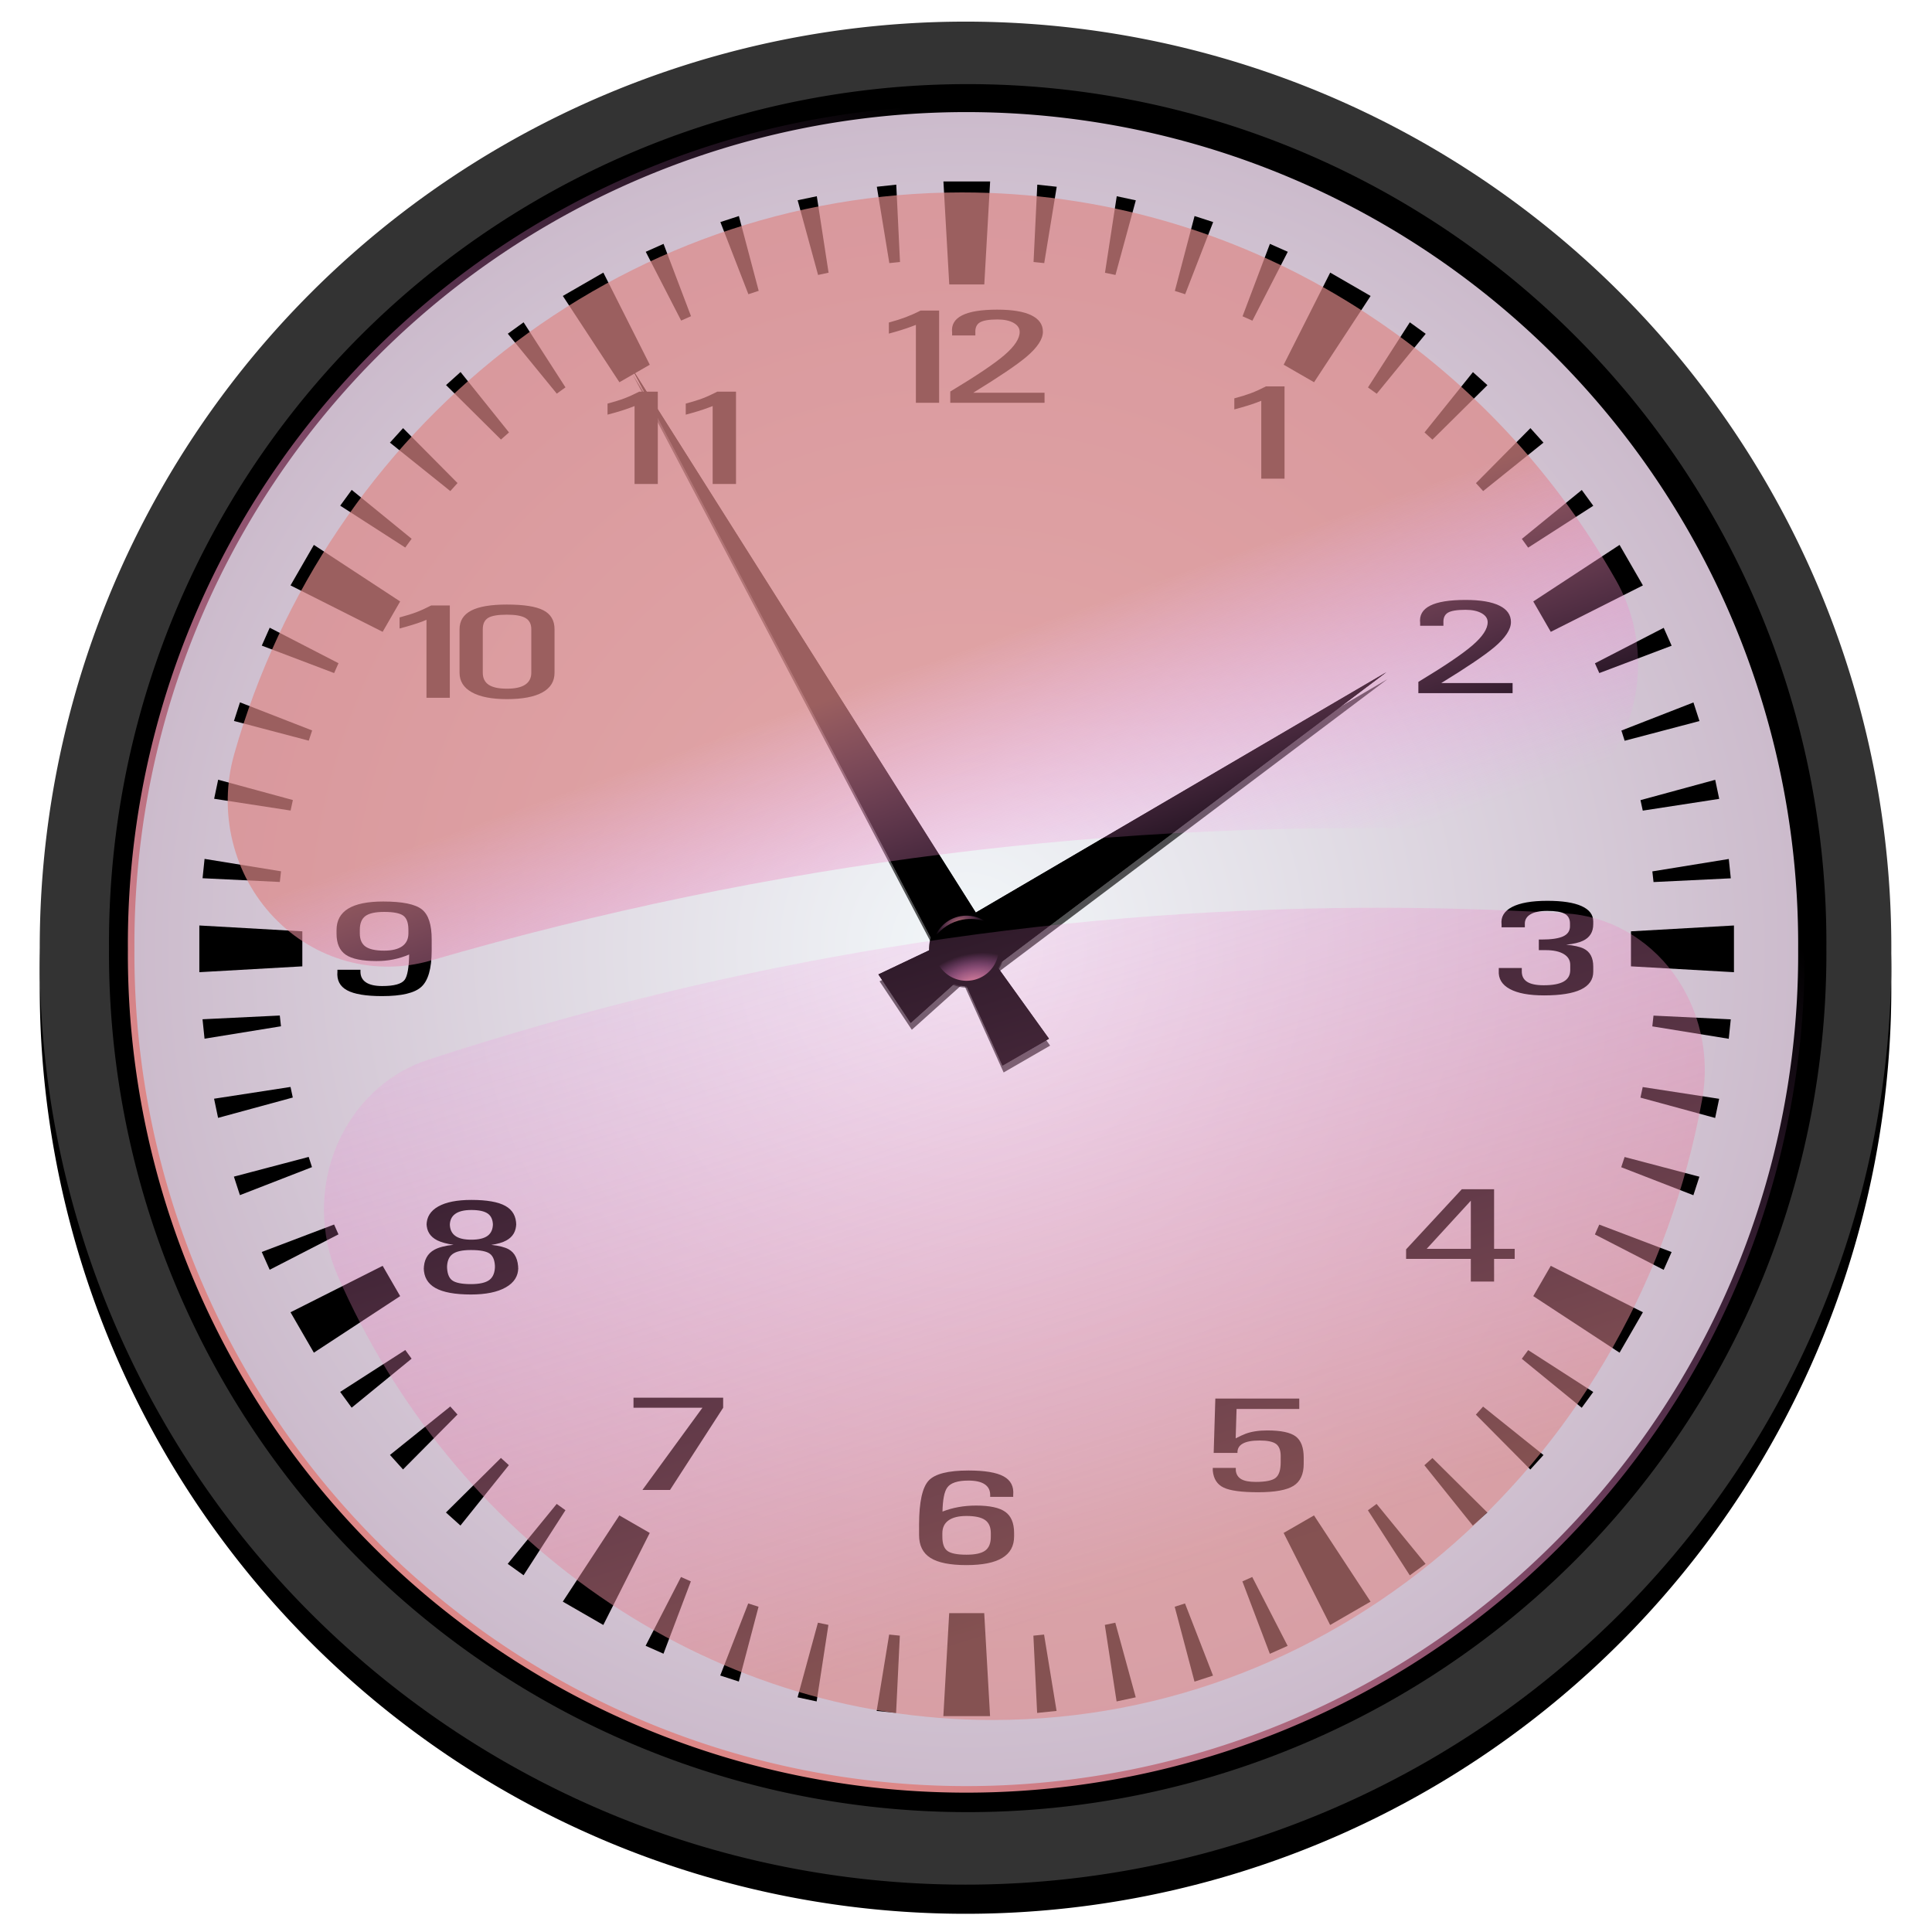 <?xml version="1.0" encoding="UTF-8"?>
<svg viewBox="0 0 400 400" xmlns="http://www.w3.org/2000/svg" xmlns:xlink="http://www.w3.org/1999/xlink">
 <defs>
  <filter id="i">
   <feGaussianBlur stdDeviation="2.487"/>
  </filter>
  <filter id="b">
   <feGaussianBlur stdDeviation="5.257"/>
  </filter>
  <filter id="k">
   <feGaussianBlur stdDeviation="5.299"/>
  </filter>
  <filter id="j">
   <feGaussianBlur stdDeviation="1.046"/>
  </filter>
  <linearGradient id="a">
   <stop stop-color="#d88" offset="0"/>
   <stop stop-color="#f8f" stop-opacity="0" offset="1"/>
  </linearGradient>
  <linearGradient id="h" x1="-485.71" x2="-221.36" y1="614.71" y2="332.36" gradientUnits="userSpaceOnUse" xlink:href="#a"/>
  <linearGradient id="g" x1="289.71" x2="325.64" y1="191.53" y2="295.89" gradientUnits="userSpaceOnUse" xlink:href="#a"/>
  <linearGradient id="f" x1="358.93" x2="261.61" y1="516.56" y2="185.9" gradientUnits="userSpaceOnUse" xlink:href="#a"/>
  <radialGradient id="e" cx="-485.71" cy="332.36" r="262.86" gradientUnits="userSpaceOnUse">
   <stop stop-color="#f2f7f9" offset="0"/>
   <stop stop-color="#cbc" offset="1"/>
  </radialGradient>
  <radialGradient id="d" cx="-257.14" cy="353" r="52.319" gradientTransform="matrix(1.636 -.014 .009 1 160.42 -3.619)" gradientUnits="userSpaceOnUse" xlink:href="#a"/>
  <radialGradient id="c" cx="-260.01" cy="219.21" r="37.016" gradientTransform="matrix(-.992 .125 -.075 -.598 -502.2 415.88)" gradientUnits="userSpaceOnUse" xlink:href="#a"/>
 </defs>
 <g transform="matrix(1.321 0 0 1.321 -364.95 -543.38)">
  <path transform="matrix(.552 0 0 .552 695.71 381.83)" d="m-222.86 332.36a262.86 262.86 0 1 1 -525.71 0 262.86 262.86 0 1 1 525.71 0z" fill-rule="evenodd" filter="url(#b)"/>
  <path transform="matrix(.552 0 0 .552 695.71 377.26)" d="m-222.86 332.36a262.86 262.86 0 1 1 -525.71 0 262.86 262.86 0 1 1 525.71 0z" fill="#333" fill-rule="evenodd"/>
  <path transform="matrix(.512 0 0 .512 676.62 389.77)" d="m-222.86 332.36a262.86 262.86 0 1 1 -525.71 0 262.86 262.86 0 1 1 525.71 0z" fill-rule="evenodd" filter="url(#b)"/>
  <path transform="matrix(.496 0 0 .496 668.63 395.24)" d="m-222.86 332.36a262.86 262.86 0 1 1 -525.71 0 262.86 262.86 0 1 1 525.71 0z" fill="none" filter="url(#k)" stroke="url(#h)" stroke-linecap="round" stroke-width="4.141"/>
  <path transform="matrix(.496 0 0 .496 668.63 395.24)" d="m-222.86 332.36a262.86 262.86 0 1 1 -525.71 0 262.86 262.86 0 1 1 525.71 0z" fill="url(#e)" fill-rule="evenodd"/>
  <g transform="matrix(.458 0 0 .458 240.57 302.32)" fill-rule="evenodd">
   <path d="m293.95 363.68 107.26 204.16 3.22-1.859 16.567 36.695 15.913-9.188-23.495-32.695 3.708-2.141-123.18-194.97z"/>
   <path d="m552.38 468.06-148.77 87.091 2.235 3.357-27.309 12.972 11.043 16.585 22.501-20.193 2.573 3.864 137.73-103.68z"/>
  </g>
  <path d="m424.13 439.78 0.915 16.142h5.49l0.915-16.142h-7.32zm-7.392 0.5-3.045 0.329 1.959 11.967 1.673-0.172-0.586-12.124zm22.104 0-0.586 12.124 1.673 0.172 1.959-11.967-3.045-0.329zm-34.557 1.816-3.002 0.629 3.203 11.71 1.644-0.357-1.844-11.981zm47.01 0-1.844 11.995 1.644 0.343 3.188-11.695-2.988-0.643zm-59.22 3.103-2.902 0.944 4.389 11.309 1.616-0.529-3.103-11.724zm71.415 0-3.088 11.738 1.616 0.515 4.389-11.309-2.917-0.944zm-83.225 4.361-2.788 1.244 5.547 10.78 1.544-0.686-4.303-11.338zm95.035 0-4.289 11.352 1.544 0.686 5.547-10.795-2.802-1.244zm-104.47 4.504-6.348 3.66 8.864 13.525 4.761-2.745-7.277-14.44zm113.92 0-7.292 14.44 4.761 2.745 8.864-13.525-6.334-3.66zm-126.42 7.792-2.473 1.787 7.678 9.393 1.358-0.987-6.562-10.194zm138.9 0-6.562 10.208 1.373 0.987 7.678-9.393-2.488-1.802zm-148.78 7.792-2.273 2.045 8.607 8.536 1.258-1.115-7.592-9.465zm158.67 0.014-7.592 9.451 1.244 1.129 8.621-8.536-2.273-2.045zm-167.68 8.779-2.059 2.273 9.465 7.592 1.129-1.258-8.536-8.607zm176.69 0-8.536 8.621 1.129 1.244 9.451-7.592-2.045-2.273zm-184.74 9.679-1.802 2.473 10.194 6.562 1.001-1.373-9.393-7.663zm192.79 0.014-9.393 7.663 0.987 1.373 10.208-6.562-1.802-2.473zm-198.72 8.607-3.66 6.348 14.44 7.277 2.745-4.761-13.525-8.864zm204.64 0-13.525 8.864 2.745 4.761 14.44-7.277-3.66-6.348zm-211.56 12.982-1.244 2.802 11.338 4.303 0.686-1.544-10.78-5.562zm218.48 0.014-10.78 5.562 0.686 1.53 11.338-4.289-1.244-2.802zm-223.14 11.681-0.944 2.917 11.724 3.088 0.529-1.601-11.309-4.404zm227.8 0.014-11.295 4.404 0.515 1.601 11.724-3.088-0.944-2.917zm-231.22 12.11-0.629 2.988 11.981 1.844 0.357-1.644-11.71-3.188zm234.63 0.014-11.71 3.188 0.357 1.644 11.981-1.844-0.629-2.988zm-236.76 12.396-0.315 3.031 12.11 0.586 0.186-1.673-11.981-1.944zm238.89 0.014-11.981 1.944 0.186 1.673 12.11-0.586-0.315-3.031zm-239.71 10.423v7.32l16.142-0.915v-5.49l-16.142-0.915zm240.52 0-16.142 0.915v5.49l16.142 0.915v-7.32zm-227.91 14.111-12.11 0.586 0.315 3.045 11.981-1.944-0.186-1.687zm215.3 0.014-0.186 1.687 11.981 1.944 0.315-3.045-12.11-0.586zm-213.62 11.181-11.981 1.844 0.629 3.002 11.71-3.188-0.357-1.659zm211.93 0.014-0.357 1.659 11.71 3.188 0.629-3.002-11.981-1.844zm-209.08 10.952-11.724 3.088 0.944 2.902 11.295-4.389-0.515-1.601zm206.24 0.014-0.529 1.601 11.309 4.389 0.944-2.902-11.724-3.088zm-202.26 10.58-11.338 4.303 1.244 2.788 10.78-5.547-0.686-1.544zm198.29 0.014-0.686 1.544 10.78 5.547 1.244-2.788-11.338-4.303zm-190.68 6.462-14.44 7.277 3.66 6.334 13.525-8.864-2.745-4.747zm183.08 0-2.745 4.747 13.525 8.864 3.66-6.334-14.44-7.277zm-179.53 13.196-10.208 6.562 1.802 2.473 9.393-7.678-0.987-1.358zm175.99 0.014-1.001 1.358 9.393 7.678 1.802-2.473-10.194-6.562zm-168.94 8.836-9.451 7.592 2.045 2.273 8.536-8.607-1.129-1.258zm161.87 0.014-1.129 1.258 8.536 8.607 2.059-2.273-9.465-7.592zm-153.93 8.049-8.621 8.55 2.273 2.045 7.592-9.465-1.244-1.129zm145.99 0.014-1.258 1.129 7.592 9.465 2.273-2.059-8.607-8.536zm-137.25 7.192-7.678 9.393 2.488 1.787 6.562-10.194-1.373-0.987zm128.5 0-1.358 1.001 6.562 10.194 2.473-1.802-7.678-9.393zm-118.68 1.802-8.864 13.511 6.348 3.66 7.277-14.426-4.761-2.745zm108.87 0-4.761 2.745 7.292 14.426 6.334-3.66-8.864-13.511zm-99.209 9.651-5.547 10.78 2.802 1.244 4.289-11.338-1.544-0.686zm89.53 0-1.544 0.686 4.303 11.352 2.788-1.244-5.547-10.795zm-78.993 4.146-4.389 11.295 2.917 0.944 3.088-11.724-1.616-0.515zm68.456 0-1.616 0.515 3.103 11.738 2.902-0.944-4.389-11.309zm-36.959 1.516-0.915 16.142h7.32l-0.915-16.142h-5.49zm-20.574 1.501-3.188 11.695 2.988 0.643 1.844-11.995-1.644-0.343zm46.609 0-1.644 0.343 1.844 11.995 3.002-0.643-3.203-11.695zm-35.443 1.859-1.959 11.967 3.045 0.315 0.586-12.11-1.673-0.172zm24.277 0-1.673 0.172 0.586 12.11 3.045-0.315-1.959-11.967z" fill-rule="evenodd"/>
  <g transform="matrix(.458 0 0 .458 240.57 302.32)" fill-rule="evenodd">
   <path d="m293.95 363.68 107.26 204.16 3.22-1.859 16.567 36.695 15.913-9.188-23.495-32.695 3.708-2.141-123.18-194.97z"/>
   <path d="m552.38 468.06-148.77 87.091 2.235 3.357-27.309 12.972 11.043 16.585 22.501-20.193 2.573 3.864 137.73-103.68z"/>
  </g>
  <g transform="matrix(.458 0 0 .458 240.75 303.4)" fill-rule="evenodd" filter="url(#i)" opacity=".662">
   <path d="m293.95 363.68 107.26 204.16 3.22-1.859 16.567 36.695 15.913-9.188-23.495-32.695 3.708-2.141-123.18-194.97z"/>
   <path d="m552.38 468.06-148.77 87.091 2.235 3.357-27.309 12.972 11.043 16.585 22.501-20.193 2.573 3.864 137.73-103.68z"/>
  </g>
  <path d="m336.17 567.46c-2.552 0-4.389-0.306-5.512-0.918s-1.625-1.584-1.505-2.917v-0.297h3.608v0.297c-1e-5 0.738 0.289 1.299 0.867 1.682s1.425 0.574 2.542 0.574c1.874 0 3.05-0.328 3.529-0.984 0.425-0.588 0.658-1.907 0.698-3.958-1.608 0.69-3.309 1.032-5.104 1.025-2.26 0-3.871-0.33-4.835-0.989s-1.445-1.762-1.445-3.307v-0.554c-1e-5 -1.497 0.608-2.618 1.824-3.363s3.047-1.118 5.492-1.118c2.99 2e-5 5.007 0.41 6.051 1.23s1.558 2.41 1.545 4.768v1.733c-0.013 2.789-0.552 4.669-1.615 5.639-1.05 0.971-3.097 1.456-6.14 1.456zm4.107-10.387c-1e-5 -1.087-0.266-1.827-0.797-2.22s-1.535-0.59-3.01-0.59c-1.369 2e-5 -2.346 0.215-2.931 0.646s-0.877 1.152-0.877 2.163v0.554c-1e-5 0.957 0.299 1.647 0.897 2.071s1.568 0.636 2.911 0.636c1.249 0 2.196-0.231 2.841-0.692s0.967-1.133 0.967-2.015v-0.554z"/>
  <path transform="scale(1.394 .717)" d="m374.7 775.58c-1e-5 -1.001-0.195-1.713-0.586-2.137s-1.048-0.636-1.973-0.636c-0.839 1e-5 -1.475 0.26-1.909 0.779s-0.636 1.256-0.608 2.209v0.6h-2.616v-0.6c-0.105-1.659 0.288-2.938 1.179-3.839s2.214-1.351 3.967-1.351c1.687 2e-5 2.969 0.384 3.846 1.151s1.315 1.89 1.315 3.367v0.586c-1e-5 1.716-0.386 2.926-1.158 3.631-0.438 0.41-1.068 0.696-1.887 0.858 0.886 0.162 1.539 0.443 1.959 0.844 0.724 0.677 1.087 1.992 1.087 3.946v1.115c-1e-5 1.725-0.46 3.019-1.38 3.882s-2.304 1.294-4.153 1.294c-1.687 0-2.971-0.467-3.853-1.401s-1.294-2.264-1.237-3.989v-0.6h2.588v0.6c-0.019 1.077 0.174 1.875 0.579 2.395s1.032 0.779 1.88 0.779c1.02 0 1.773-0.274 2.259-0.822s0.729-1.389 0.729-2.523v-1.115c-1e-5 -1.01-0.243-1.799-0.729-2.366s-1.163-0.851-2.03-0.851h-0.772v-2.316h0.272c1.125 1e-5 1.944-0.231 2.459-0.693s0.772-1.199 0.772-2.209v-0.586z"/>
  <path d="m432.6 459.87c-2.525 1e-5 -4.368 0.297-5.551 0.898s-1.702 1.501-1.556 2.711v0.433h3.642v-0.433c-0.04-0.772 0.201-1.3 0.706-1.604s1.417-0.465 2.759-0.465c1.037 1e-5 1.881 0.174 2.519 0.529s0.963 0.84 0.963 1.428c-1e-5 1.046-0.795 2.252-2.39 3.626s-4.433 3.271-8.487 5.711v1.765h14.775v-1.572h-11.182c4.027-2.468 6.817-4.348 8.358-5.647 1.714-1.456 2.567-2.766 2.567-3.914-1e-5 -1.135-0.603-1.995-1.813-2.583s-2.984-0.882-5.31-0.882zm-12.048 0.144c-0.851 0.437-1.638 0.776-2.342 1.043-0.691 0.26-1.568 0.547-2.631 0.834v1.733c1.422-0.376 2.596-0.749 3.513-1.091l0.722-0.273v12.209h3.642v-14.455h-2.904z"/>
  <path d="m428.05 641.81c2.552 3e-5 4.389 0.306 5.512 0.918s1.625 1.584 1.505 2.917v0.297h-3.608v-0.297c-2e-5 -0.738-0.289-1.299-0.867-1.682s-1.425-0.574-2.542-0.574c-1.701 0-2.811 0.369-3.329 1.107-0.452 0.636-0.698 1.887-0.738 3.753 1.608-0.629 3.363-0.943 5.263-0.943 2.14 0 3.668 0.33 4.585 0.989s1.376 1.762 1.376 3.307v0.554c-2e-5 1.497-0.621 2.618-1.864 3.363s-3.107 1.118-5.592 1.118c-2.578 0-4.462-0.376-5.652-1.128s-1.784-1.941-1.784-3.568v-1.733c0.013-3.472 0.512-5.742 1.495-6.808 0.97-1.06 3.05-1.589 6.24-1.589zm-4.087 10.387c-1e-5 1.087 0.266 1.827 0.797 2.22s1.528 0.59 2.99 0.59c1.369 0 2.346-0.215 2.931-0.646s0.877-1.152 0.877-2.163v-0.554c-2e-5 -0.957-0.299-1.647-0.897-2.071s-1.568-0.636-2.911-0.636c-1.236 4e-5 -2.176 0.231-2.821 0.692s-0.967 1.133-0.967 2.015v0.554z"/>
  <path d="m376.46 472.72c-0.851 0.437-1.638 0.792-2.342 1.059-0.691 0.26-1.568 0.531-2.631 0.818v1.733c1.422-0.376 2.596-0.733 3.513-1.075l0.722-0.273v12.209h3.642v-14.471h-2.904zm12.241 0c-0.851 0.437-1.622 0.792-2.326 1.059-0.691 0.26-1.568 0.531-2.631 0.818v1.733c1.422-0.376 2.58-0.733 3.497-1.075l0.722-0.273v12.209h3.658v-14.471h-2.92z"/>
  <path d="m355.72 506.09c-2.525 1e-5 -4.383 0.314-5.599 0.947s-1.829 1.607-1.829 2.92v6.818c-1e-5 1.326 0.636 2.346 1.925 3.064s3.124 1.075 5.503 1.075c2.432 0 4.298-0.355 5.567-1.059s1.893-1.727 1.893-3.08v-6.818c-3e-5 -1.367-0.579-2.363-1.749-2.968s-3.08-0.898-5.711-0.898zm-11.872 0.144c-0.851 0.437-1.622 0.792-2.326 1.059-0.691 0.26-1.568 0.531-2.631 0.818v1.733c1.422-0.376 2.596-0.733 3.513-1.075l0.706-0.289v12.225h3.658v-14.471h-2.92zm11.872 1.444c1.342 1e-5 2.322 0.174 2.92 0.529s0.898 0.942 0.898 1.749v6.818c-2e-5 0.82-0.318 1.45-0.963 1.877s-1.606 0.626-2.856 0.626c-1.289 0-2.238-0.2-2.856-0.61s-0.93-1.039-0.93-1.893v-6.818c-1e-5 -0.848 0.292-1.446 0.85-1.781s1.527-0.497 2.936-0.497z"/>
  <path transform="scale(1.394 .717)" d="m253.42 845.81c0.877 0.191 1.525 0.51 1.944 0.958 0.724 0.772 1.087 2.264 1.087 4.475v-0.429c-2e-5 1.83-0.469 3.262-1.408 4.296s-2.242 1.551-3.91 1.551c-1.802-1e-5 -3.136-0.477-4.003-1.43s-1.301-2.426-1.301-4.418v0.429c0-2.068 0.4-3.527 1.201-4.375 0.496-0.524 1.21-0.882 2.145-1.072-0.763-0.21-1.373-0.534-1.83-0.972-0.801-0.782-1.201-2.021-1.201-3.717v0.4c0-1.763 0.436-3.124 1.308-4.082s2.114-1.437 3.724-1.437c1.754 2e-5 3.033 0.441 3.839 1.323s1.208 2.28 1.208 4.196v-0.4c-1e-5 1.697-0.367 2.941-1.101 3.732-0.429 0.458-0.996 0.782-1.701 0.972zm-2.245-1.129c0.829 1e-5 1.442-0.286 1.837-0.858s0.593-1.454 0.593-2.645v0.4c-1e-5 -1.201-0.191-2.066-0.572-2.595s-1.001-0.793-1.859-0.793c-0.801 2e-5 -1.403 0.284-1.809 0.851s-0.608 1.413-0.608 2.538v-0.4c-1e-5 1.192 0.2 2.073 0.6 2.645 0.391 0.572 0.996 0.858 1.816 0.858zm-0.043 2.259c-0.972 1e-5 -1.663 0.298-2.073 0.894s-0.615 1.589-0.615 2.981v-0.429c0 1.544 0.188 2.597 0.565 3.16s1.084 0.844 2.123 0.844c0.972 1e-5 1.666-0.307 2.08-0.922s0.622-1.642 0.622-3.081v0.429c-1e-5 -1.496-0.191-2.516-0.572-3.06-0.372-0.543-1.082-0.815-2.13-0.815z"/>
  <path transform="scale(1.394 .717)" d="m270.41 899.39 6.748-17.972h-7.749v-2.202h10.08v2.202l-5.976 17.972h-3.103z"/>
  <path transform="scale(1.394 .717)" d="m344.76 893.68c-1e-5 2.278-0.384 3.882-1.151 4.811s-2.09 1.394-3.967 1.394c-1.859 0-3.153-0.338-3.882-1.015s-1.137-1.911-1.222-3.703v-0.6h2.588v0.6c0.057 0.848 0.265 1.47 0.622 1.866s0.898 0.593 1.623 0.593c1.106 0 1.849-0.293 2.23-0.879s0.572-1.728 0.572-3.424v-1.344c-1e-5 -1.268-0.174-2.152-0.522-2.652s-0.965-0.751-1.851-0.751c-0.848 1e-5 -1.48 0.226-1.894 0.679s-0.612 1.132-0.593 2.037h-2.674l0.186-11.881h9.436v2.273h-7.049l-0.1 6.42c0.448-0.448 0.82-0.782 1.115-1.001 0.667-0.486 1.482-0.729 2.445-0.729 1.525 1e-5 2.588 0.436 3.188 1.308s0.901 2.423 0.901 4.654v1.344z"/>
  <path transform="scale(1.394 .717)" d="m363.55 848.88h-7.277v-2.087l6.262-13.139h3.631v13.025h2.316v2.202h-2.316v4.947h-2.616v-4.947zm0-2.202v-10.523l-4.961 10.523h4.961z"/>
  <path transform="scale(1.394 .717)" d="m368.06 709.68c-1e-5 1.601-0.615 3.417-1.844 5.447-1.106 1.811-3.103 4.437-5.991 7.878h8.021v2.202h-10.594v-2.459c2.907-3.403 4.933-6.062 6.076-7.978s1.716-3.603 1.716-5.061c0-0.82-0.229-1.477-0.686-1.973s-1.058-0.743-1.802-0.743c-0.963 2e-5 -1.625 0.212-1.987 0.636s-0.529 1.175-0.5 2.252v0.6h-2.616v-0.6c-0.105-1.687 0.267-2.95 1.115-3.789s2.178-1.258 3.989-1.258c1.668 2e-5 2.936 0.415 3.803 1.244 0.867 0.82 1.301 2.021 1.301 3.603z"/>
  <path transform="scale(1.394 .717)" d="m339.99 678.33v-17.028l-0.515 0.386c-0.658 0.477-1.496 0.977-2.516 1.501v-2.416c0.763-0.4 1.392-0.782 1.887-1.144 0.505-0.372 1.063-0.863 1.673-1.473h2.087v20.174h-2.616z"/>
  <path transform="matrix(.11 -.02 .02 .11 450.25 523.05)" d="m-204.82 291.65a52.319 52.319 0 1 1 -104.64 0 52.319 52.319 0 1 1 104.64 0z" fill-rule="evenodd" filter="url(#j)" opacity=".8"/>
  <path transform="matrix(.11 -.02 .02 .11 450.18 522.84)" d="m-204.82 291.65a52.319 52.319 0 1 1 -104.64 0 52.319 52.319 0 1 1 104.64 0z" fill-rule="evenodd"/>
  <path transform="matrix(.095 -.017 .017 .095 447.22 527.93)" d="m-204.82 291.65a52.319 52.319 0 1 1 -104.64 0 52.319 52.319 0 1 1 104.64 0z" fill="url(#d)" fill-rule="evenodd"/>
  <path transform="matrix(.11 -.02 .02 .11 450.21 522.99)" d="m-257.16 243.62c-17.158 0-32.072 9.028-40.562 22.531 11.164-10.63 26.221-17.188 42.812-17.188 11.38 0 22.033 3.108 31.219 8.469-8.652-8.469-20.389-13.812-33.469-13.812z" fill="url(#c)" fill-rule="evenodd" opacity=".8"/>
 </g>
 <path transform="matrix(.583 0 0 .604 24.251 21.418)" d="m300 30.5c-121.82 0-225.48 80.784-258.41 192.5-5.843 19.827-0.458 41.263 14.06 55.976s35.881 20.383 55.784 14.805c120.08-33.708 243.53-48.781 370.09-44.75 20.677 0.65 40.074-9.989 50.64-27.775s10.632-39.908 0.172-57.757c-46.629-79.477-133.41-133-232.34-133z" fill="url(#g)" fill-rule="evenodd" opacity=".7"/>
 <path transform="matrix(.568 0 0 .604 35.14 15.755)" d="m434.69 285.09c-116.41 0.615-229.85 18.098-340.5 52.062-14.856 4.565-27.01 15.334-33.33 29.532s-6.189 30.436 0.361 44.53c41.749 89.814 133.06 152.28 238.78 152.28 127.85 0 235.05-91.1 258.56-212.59 2.951-15.247-0.835-31.025-10.382-43.274s-23.924-19.771-39.43-20.632c-24.775-1.37-49.458-2.036-74.062-1.906z" fill="url(#f)" fill-rule="evenodd" opacity=".6"/>
</svg>
